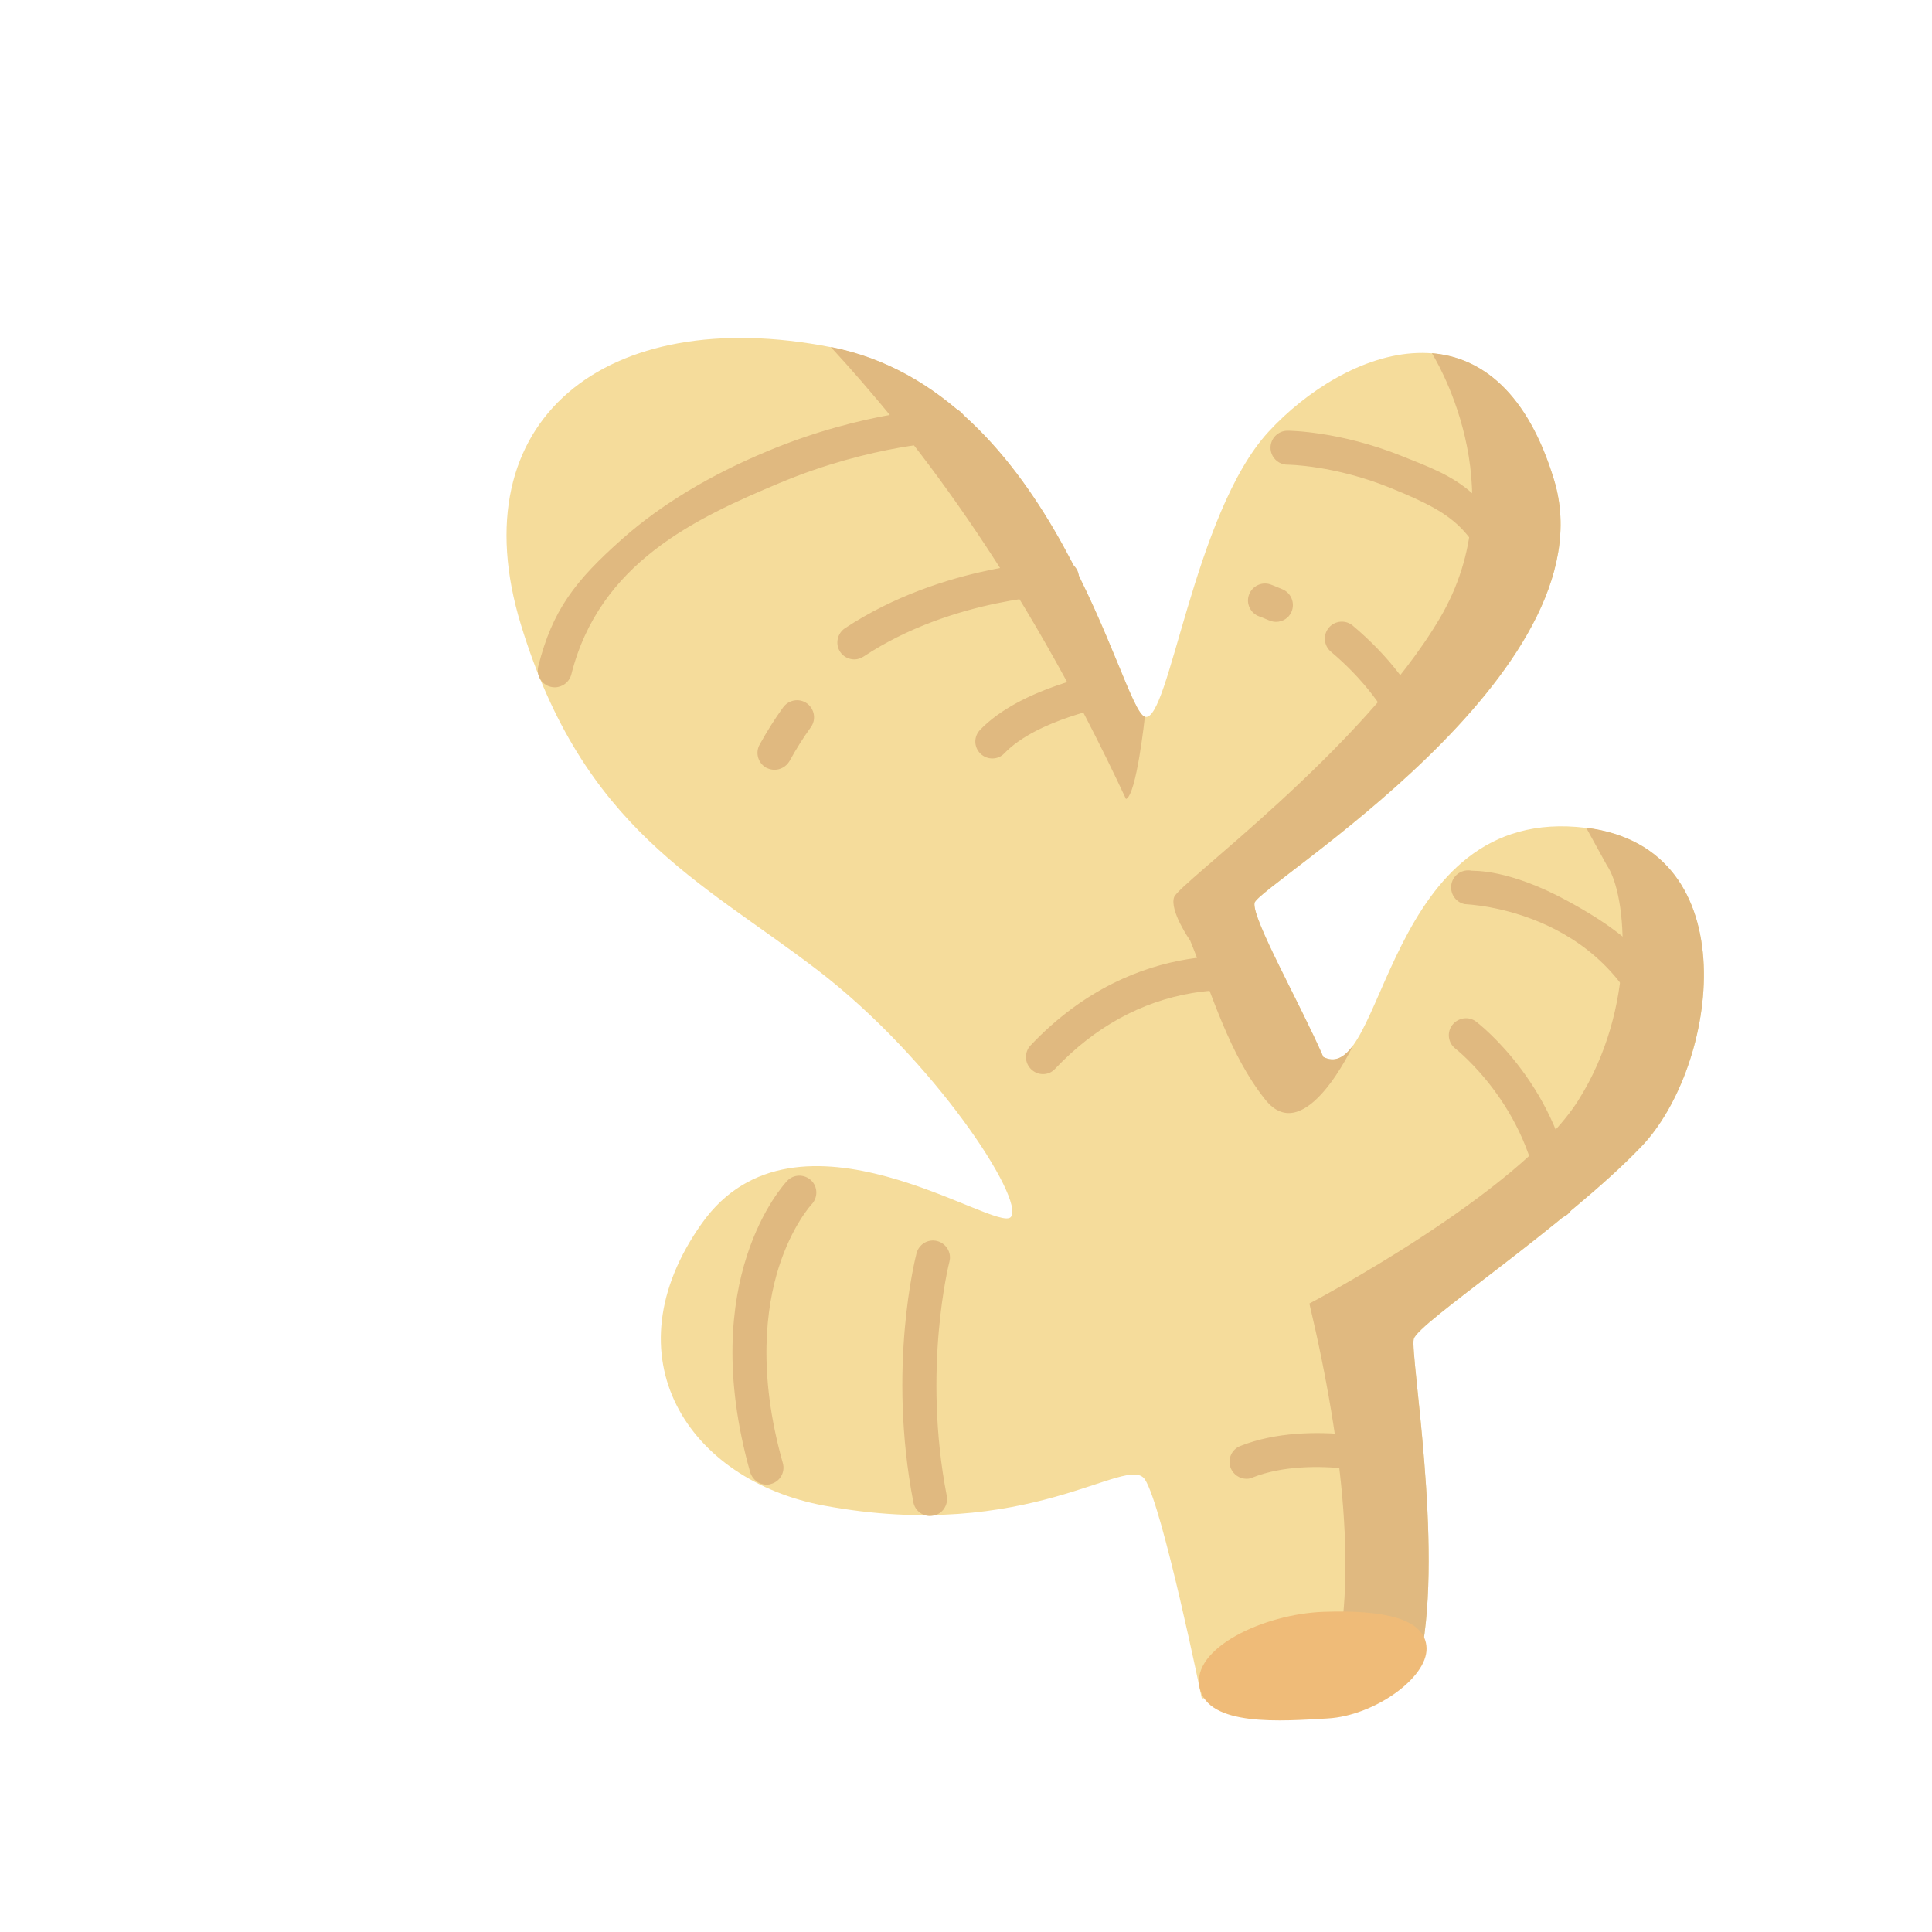 <?xml version="1.0" standalone="no"?><!DOCTYPE svg PUBLIC "-//W3C//DTD SVG 1.1//EN" "http://www.w3.org/Graphics/SVG/1.1/DTD/svg11.dtd"><svg class="icon" width="16px" height="16.00px" viewBox="0 0 1024 1024" version="1.1" xmlns="http://www.w3.org/2000/svg"><path d="M753.2 877.1c-19.4 1.5-116.2 23.2-116.2 23.2s-20.9-102.2-30.2-116.2c-9.3-13.9-61.4 34.1-170 13.9-72-13.4-115-78.8-64.8-149.6s156.3 5.8 163.8-3.4c7.5-9.3-40.7-83.6-102.7-131s-123.9-74.5-157-182.9 45-170.4 164.2-147.1S594 376 606.8 379.9s25.7-107.7 65.5-151 120.4-76.7 151.4 25.6c31 102.2-157.6 215.3-158.8 224.2-1.1 8.9 23.7 52.3 36.5 81.6 32.8 16.4 31.7-134.9 139.3-121.5 86.7 10.8 69.6 126.7 29.4 168.8-40.2 42.1-118.9 93.7-120.8 102.2-1.9 8.5 15.5 109.2 3.9 167.3z" fill="#F5DC9B" /><path d="M606.8 379.9c-12.8-3.9-47.3-172.8-166.5-196 41.4 44.9 99.6 117.8 156.5 239.6 5.6-2 10-43.6 10-43.6zM840.7 438.7c86.7 10.8 69.6 126.7 29.4 168.8-40.2 42.1-118.9 93.7-120.8 102.2-1.9 8.5 15.5 109.2 3.9 167.3-7.4 0.6-26 4.1-46.3 8.2C719.1 839 712.5 769 694 690.9c0 0 111.1-58.2 142.4-107.5 31.3-49.3 26-109.3 15.3-124.7l-11-20zM670.6 582.8c-19.2-24.1-28-55.5-39.8-84.3 0 0-11-15.7-8.5-23 2.5-7.3 99.5-78 140.7-147.6 41.2-69.6-4.1-140.7-4.1-140.7 26.2 2.1 50.7 20.6 64.8 67.2 31 102.2-157.6 215.3-158.8 224.2-1.1 8.9 23.7 52.3 36.5 81.6 6.1 3.1 11.1 0.3 15.8-6.2 0 0-25.6 55.2-46.6 28.8z" fill="#E0B980" /><path d="M635.8 894.5c-4.6-20.9 34.1-39.1 65.7-40.2s54.2 3.4 54.6 19.3-28 35.8-52.3 37.2-63.4 4.6-68-16.3z" fill="#EFBB78" /><path d="M294 364.3c-0.7 0-1.5-0.1-2.2-0.3-4.8-1.2-7.7-6.1-6.5-10.9 7.5-29.6 19.3-45.2 45-67.9 20.2-17.8 45.8-33.3 76.3-46 51.4-21.5 93.5-22.8 95.5-23.1 4.9-0.6 9.4 2.9 10.1 7.8 0.6 4.9-2.9 9.4-7.8 10.1h-0.9c-0.5 0.1-41.1 1.4-90.3 22-44.4 18.6-95.5 42.2-110.4 101.5-1.1 4.1-4.8 6.8-8.8 6.8zM806.6 325.8c-3.3 0-6.6-1.9-8.1-5.1-19.1-39.5-22.4-46.3-61.8-62.2-29.7-12-54.1-12.2-54.3-12.2-5 0-9-4.1-9-9s4-9 9-9c1.1 0 27.5 0.2 60.3 13.3 30.3 12.1 45.5 16.6 72 71.4 2.2 4.5 0.3 9.9-4.2 12-1.2 0.5-2.5 0.8-3.9 0.8zM750.8 399.1c-3.5 0-6.8-2-8.2-5.4-7.9-17.9-20.4-34.1-37.2-48.3-3.8-3.2-4.3-8.9-1.1-12.7 3.2-3.8 8.9-4.3 12.7-1.1 18.9 15.9 33 34.3 42 54.7 2 4.5-0.1 9.9-4.6 11.9-1.2 0.6-2.4 0.9-3.6 0.9zM676.3 329.6c-1.2 0-2.5-0.3-3.7-0.8-3.2-1.4-5.1-2.1-5.2-2.1-4.7-1.7-7.1-6.9-5.4-11.5s6.8-7.1 11.5-5.4c0.2 0.1 2.5 0.9 6.4 2.6 4.5 2 6.6 7.3 4.6 11.9-1.4 3.3-4.7 5.3-8.2 5.3zM886.7 568.1c-4 0-7.7-2.7-8.7-6.8-20.3-79.6-100.6-81.9-101.7-82.1-4.9-1-8-5.8-7-10.7 1-4.9 5.8-8 10.7-7 1.2 0.2 19.3-1.1 50.6 15.9 42.2 22.9 55.2 41.8 64.8 79.4 1.2 4.8-1.7 9.7-6.5 10.9-0.7 0.3-1.5 0.4-2.2 0.4zM825 645.8c-4.5 0-8.4-3.4-8.9-8-5.5-51.2-44.3-81.7-44.7-82-3.9-3-4.7-8.7-1.6-12.6s8.7-4.7 12.6-1.7c1.8 1.4 45.3 35.2 51.6 94.3 0.5 4.9-3 9.4-8 9.9-0.4 0.1-0.7 0.1-1 0.1zM410.5 408c-1.5 0-3-0.4-4.4-1.1-4.3-2.4-5.9-7.9-3.5-12.2 3.8-6.9 8-13.6 12.5-19.8 2.9-4 8.5-5 12.6-2.1 4 2.9 5 8.5 2.1 12.6-4.1 5.7-7.9 11.7-11.4 18.1-1.7 2.8-4.7 4.5-7.9 4.5zM452.8 349.5c-2.9 0-5.8-1.4-7.5-4-2.7-4.1-1.6-9.7 2.5-12.5 52.1-34.4 112.4-35.6 115-35.7 5-0.1 9.1 3.9 9.1 8.9 0.1 5-3.9 9-8.9 9.1-0.6 0-57.7 1.2-105.3 32.7-1.5 1-3.2 1.5-4.9 1.5zM552.8 569.3c-2.2 0-4.4-0.8-6.2-2.5-3.6-3.4-3.8-9.1-0.4-12.7 57.1-60.4 122.6-46.2 125.4-45.6 4.8 1.1 7.9 5.9 6.8 10.8-1.1 4.8-5.9 7.9-10.8 6.8-0.1 0-14.8-3.2-35.5 0.2-27.4 4.6-51.9 18.1-72.8 40.1-1.8 2-4.1 2.9-6.5 2.9zM406.3 786.9c-3.9 0-7.5-2.6-8.7-6.6C368.8 678 415.3 628 417.2 625.9c3.4-3.6 9.1-3.7 12.7-0.3 3.6 3.4 3.7 9.1 0.3 12.7-0.2 0.2-10.5 11.4-17.5 33.6-6.5 20.7-11.4 55.4 2.2 103.5 1.4 4.8-1.4 9.8-6.2 11.1-0.8 0.3-1.6 0.4-2.4 0.4zM492.9 803.5c-4.2 0-8-3-8.8-7.3-13.8-71.4 1.1-129.6 1.7-132 1.3-4.8 6.2-7.7 11-6.4 4.8 1.3 7.7 6.2 6.4 11-0.2 0.7-14.4 56.9-1.4 124 0.9 4.9-2.2 9.6-7.1 10.5-0.6 0.1-1.2 0.2-1.8 0.2zM660.7 783.8c-3.6 0-7-2.2-8.4-5.7-1.8-4.6 0.4-9.9 5.1-11.7 37.8-14.9 86.8-0.9 88.8-0.3 4.8 1.4 7.5 6.4 6.1 11.2-1.4 4.8-6.4 7.5-11.2 6.1-0.4-0.1-45.2-12.9-77.2-0.3-1 0.5-2.1 0.7-3.2 0.7zM526 402c-2.3 0-4.5-0.8-6.3-2.5-3.6-3.5-3.7-9.1-0.2-12.7 21.4-22.2 64-29.9 65.8-30.3 4.9-0.9 9.6 2.4 10.4 7.3 0.9 4.9-2.4 9.6-7.3 10.4-0.4 0.1-38.7 7.1-56 25-1.7 1.9-4.1 2.8-6.4 2.8z" fill="#E0B980" /></svg>